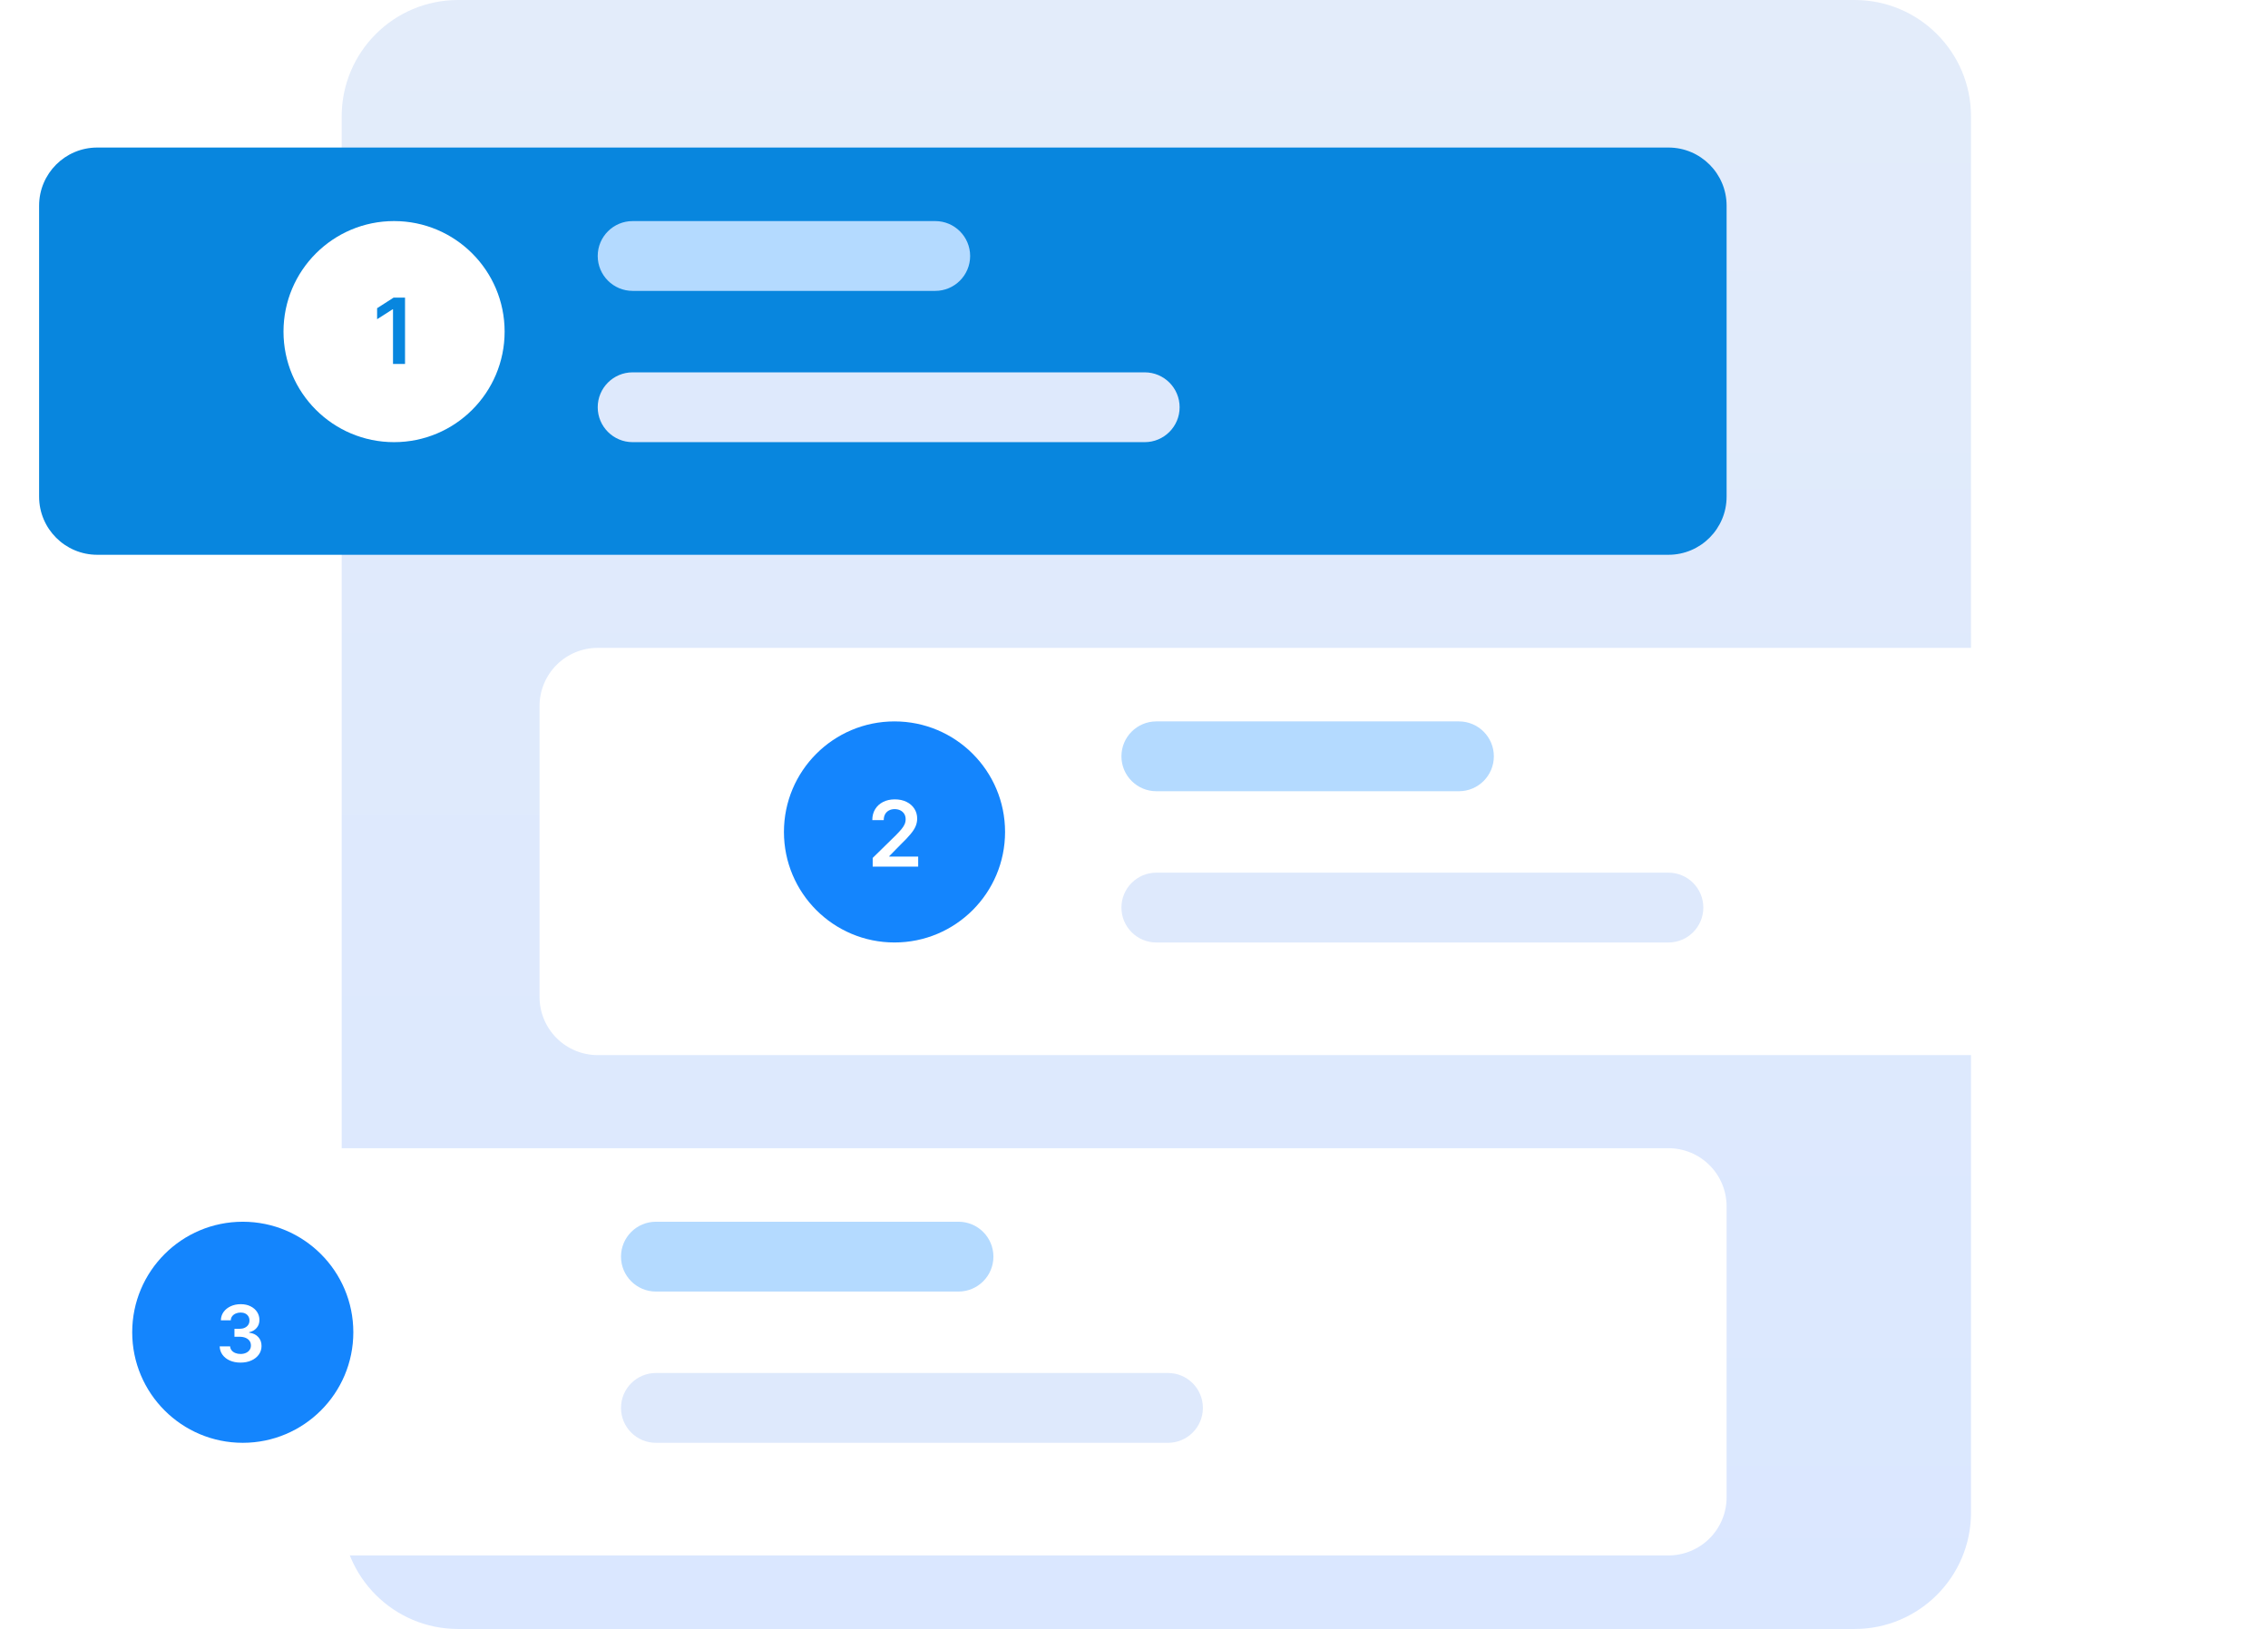 <svg width="348" height="250" viewBox="0 0 348 250" fill="none" xmlns="http://www.w3.org/2000/svg">
<path d="M284.572 0H70.286C60.424 0 52.429 7.995 52.429 17.857V232.143C52.429 242.005 60.424 250 70.286 250H284.572C294.434 250 302.429 242.005 302.429 232.143V17.857C302.429 7.995 294.434 0 284.572 0Z" fill="url(#paint0_linear_577_1275)"/>
<g filter="url(#filter0_d_577_1275)">
<path d="M91.714 96.429H332.786C335.154 96.429 337.425 97.369 339.099 99.044C340.774 100.718 341.714 102.989 341.714 105.357V150C341.714 152.368 340.774 154.639 339.099 156.314C337.425 157.988 335.154 158.929 332.786 158.929H91.714C89.346 158.929 87.075 157.988 85.401 156.314C83.726 154.639 82.786 152.368 82.786 150V105.357C82.786 102.989 83.726 100.718 85.401 99.044C87.075 97.369 89.346 96.429 91.714 96.429V96.429Z" fill="white"/>
</g>
<path d="M223.857 110.714H177.429C174.47 110.714 172.072 113.112 172.072 116.071C172.072 119.03 174.47 121.428 177.429 121.428H223.857C226.816 121.428 229.215 119.03 229.215 116.071C229.215 113.112 226.816 110.714 223.857 110.714Z" fill="#B4DAFF"/>
<path d="M256 133.928H177.429C174.47 133.928 172.072 136.327 172.072 139.285C172.072 142.244 174.47 144.643 177.429 144.643H256C258.959 144.643 261.357 142.244 261.357 139.285C261.357 136.327 258.959 133.928 256 133.928Z" fill="#DEE9FC"/>
<path d="M137.251 144.642C146.621 144.642 154.216 137.047 154.216 127.678C154.216 118.309 146.621 110.714 137.251 110.714C127.882 110.714 120.287 118.309 120.287 127.678C120.287 137.047 127.882 144.642 137.251 144.642Z" fill="#1485FD"/>
<path d="M133.905 133V131.668L137.44 128.202C137.778 127.861 138.059 127.558 138.285 127.293C138.51 127.027 138.679 126.771 138.792 126.522C138.905 126.273 138.961 126.008 138.961 125.727C138.961 125.405 138.888 125.13 138.742 124.901C138.596 124.669 138.396 124.49 138.141 124.364C137.885 124.238 137.595 124.175 137.271 124.175C136.936 124.175 136.643 124.245 136.391 124.384C136.139 124.52 135.943 124.714 135.804 124.966C135.668 125.218 135.6 125.518 135.6 125.866H133.845C133.845 125.219 133.993 124.658 134.288 124.18C134.583 123.703 134.989 123.334 135.506 123.072C136.026 122.81 136.623 122.679 137.295 122.679C137.978 122.679 138.578 122.807 139.095 123.062C139.612 123.317 140.013 123.667 140.298 124.111C140.587 124.555 140.731 125.062 140.731 125.632C140.731 126.013 140.658 126.388 140.512 126.756C140.366 127.124 140.109 127.531 139.741 127.979C139.377 128.426 138.865 128.968 138.205 129.604L136.45 131.389V131.459H140.885V133H133.905Z" fill="white"/>
<g filter="url(#filter1_d_577_1275)">
<path d="M14.929 173.214H256C258.368 173.214 260.639 174.155 262.313 175.829C263.988 177.504 264.929 179.775 264.929 182.143V226.786C264.929 229.154 263.988 231.425 262.313 233.099C260.639 234.774 258.368 235.714 256 235.714H14.929C12.561 235.714 10.29 234.774 8.615 233.099C6.941 231.425 6 229.154 6 226.786V182.143C6 179.775 6.941 177.504 8.615 175.829C10.29 174.155 12.561 173.214 14.929 173.214V173.214Z" fill="white"/>
</g>
<path d="M147.071 187.5H100.643C97.684 187.5 95.286 189.898 95.286 192.857C95.286 195.816 97.684 198.214 100.643 198.214H147.071C150.03 198.214 152.429 195.816 152.429 192.857C152.429 189.898 150.03 187.5 147.071 187.5Z" fill="#B4DAFF"/>
<path d="M179.214 210.714H100.643C97.684 210.714 95.286 213.113 95.286 216.071C95.286 219.03 97.684 221.429 100.643 221.429H179.214C182.173 221.429 184.571 219.03 184.571 216.071C184.571 213.113 182.173 210.714 179.214 210.714Z" fill="#DEE9FC"/>
<path d="M37.25 221.428C46.619 221.428 54.214 213.833 54.214 204.464C54.214 195.095 46.619 187.5 37.25 187.5C27.881 187.5 20.286 195.095 20.286 204.464C20.286 213.833 27.881 221.428 37.25 221.428Z" fill="#1485FD"/>
<path d="M36.908 209.119C36.294 209.119 35.749 209.014 35.271 208.804C34.797 208.594 34.422 208.301 34.146 207.926C33.871 207.551 33.724 207.118 33.707 206.626H35.31C35.324 206.862 35.402 207.068 35.544 207.244C35.686 207.418 35.875 207.553 36.111 207.649C36.347 207.746 36.611 207.794 36.903 207.794C37.216 207.794 37.493 207.74 37.734 207.632C37.976 207.521 38.165 207.368 38.301 207.172C38.438 206.976 38.504 206.75 38.501 206.494C38.504 206.23 38.436 205.997 38.297 205.795C38.158 205.594 37.956 205.436 37.692 205.322C37.43 205.209 37.115 205.152 36.746 205.152H35.974V203.933H36.746C37.05 203.933 37.315 203.881 37.543 203.776C37.773 203.67 37.953 203.523 38.084 203.332C38.215 203.139 38.278 202.916 38.276 202.663C38.278 202.416 38.223 202.202 38.109 202.02C37.999 201.835 37.841 201.692 37.636 201.589C37.435 201.487 37.197 201.436 36.925 201.436C36.658 201.436 36.41 201.484 36.183 201.581C35.956 201.678 35.773 201.815 35.633 201.994C35.494 202.17 35.42 202.381 35.412 202.625H33.891C33.902 202.136 34.043 201.707 34.312 201.338C34.585 200.966 34.949 200.676 35.403 200.469C35.858 200.259 36.368 200.153 36.933 200.153C37.516 200.153 38.021 200.263 38.45 200.482C38.882 200.697 39.216 200.989 39.452 201.355C39.688 201.722 39.805 202.126 39.805 202.57C39.808 203.061 39.663 203.473 39.371 203.805C39.081 204.138 38.7 204.355 38.229 204.457V204.526C38.842 204.611 39.312 204.838 39.639 205.207C39.969 205.574 40.132 206.03 40.129 206.575C40.129 207.064 39.99 207.501 39.712 207.888C39.436 208.271 39.055 208.572 38.57 208.791C38.087 209.01 37.533 209.119 36.908 209.119Z" fill="white"/>
<g filter="url(#filter2_d_577_1275)">
<path d="M256 19.643H14.929C9.997 19.643 6 23.64 6 28.571V73.214C6 78.145 9.997 82.143 14.929 82.143H256C260.931 82.143 264.929 78.145 264.929 73.214V28.571C264.929 23.64 260.931 19.643 256 19.643Z" fill="#0886DE"/>
</g>
<path d="M143.5 33.929H97.072C94.113 33.929 91.714 36.327 91.714 39.286C91.714 42.245 94.113 44.643 97.072 44.643H143.5C146.459 44.643 148.857 42.245 148.857 39.286C148.857 36.327 146.459 33.929 143.5 33.929Z" fill="#B4DAFF"/>
<path d="M175.643 57.143H97.072C94.113 57.143 91.714 59.541 91.714 62.5C91.714 65.459 94.113 67.857 97.072 67.857H175.643C178.602 67.857 181 65.459 181 62.5C181 59.541 178.602 57.143 175.643 57.143Z" fill="#DEE9FC"/>
<path d="M60.464 67.857C69.833 67.857 77.429 60.262 77.429 50.893C77.429 41.524 69.833 33.928 60.464 33.928C51.095 33.928 43.5 41.524 43.5 50.893C43.5 60.262 51.095 67.857 60.464 67.857Z" fill="white"/>
<path d="M62.148 45.675V55.856H60.303V47.469H60.243L57.862 48.991V47.3L60.393 45.675H62.148Z" fill="#0886DE"/>
<defs>
<filter id="filter0_d_577_1275" x="76.786" y="93.429" width="270.929" height="74.5" filterUnits="userSpaceOnUse" color-interpolation-filters="sRGB">
<feFlood flood-opacity="0" result="BackgroundImageFix"/>
<feColorMatrix in="SourceAlpha" type="matrix" values="0 0 0 0 0 0 0 0 0 0 0 0 0 0 0 0 0 0 127 0" result="hardAlpha"/>
<feOffset dy="3"/>
<feGaussianBlur stdDeviation="3"/>
<feColorMatrix type="matrix" values="0 0 0 0 0 0 0 0 0 0 0 0 0 0 0 0 0 0 0.161 0"/>
<feBlend mode="normal" in2="BackgroundImageFix" result="effect1_dropShadow_577_1275"/>
<feBlend mode="normal" in="SourceGraphic" in2="effect1_dropShadow_577_1275" result="shape"/>
</filter>
<filter id="filter1_d_577_1275" x="0" y="170.214" width="270.929" height="74.5" filterUnits="userSpaceOnUse" color-interpolation-filters="sRGB">
<feFlood flood-opacity="0" result="BackgroundImageFix"/>
<feColorMatrix in="SourceAlpha" type="matrix" values="0 0 0 0 0 0 0 0 0 0 0 0 0 0 0 0 0 0 127 0" result="hardAlpha"/>
<feOffset dy="3"/>
<feGaussianBlur stdDeviation="3"/>
<feColorMatrix type="matrix" values="0 0 0 0 0 0 0 0 0 0 0 0 0 0 0 0 0 0 0.161 0"/>
<feBlend mode="normal" in2="BackgroundImageFix" result="effect1_dropShadow_577_1275"/>
<feBlend mode="normal" in="SourceGraphic" in2="effect1_dropShadow_577_1275" result="shape"/>
</filter>
<filter id="filter2_d_577_1275" x="0" y="16.643" width="270.929" height="74.5" filterUnits="userSpaceOnUse" color-interpolation-filters="sRGB">
<feFlood flood-opacity="0" result="BackgroundImageFix"/>
<feColorMatrix in="SourceAlpha" type="matrix" values="0 0 0 0 0 0 0 0 0 0 0 0 0 0 0 0 0 0 127 0" result="hardAlpha"/>
<feOffset dy="3"/>
<feGaussianBlur stdDeviation="3"/>
<feColorMatrix type="matrix" values="0 0 0 0 0 0 0 0 0 0 0 0 0 0 0 0 0 0 0.161 0"/>
<feBlend mode="normal" in2="BackgroundImageFix" result="effect1_dropShadow_577_1275"/>
<feBlend mode="normal" in="SourceGraphic" in2="effect1_dropShadow_577_1275" result="shape"/>
</filter>
<linearGradient id="paint0_linear_577_1275" x1="177.429" y1="0" x2="177.429" y2="250" gradientUnits="userSpaceOnUse">
<stop stop-color="#E3ECFA"/>
<stop offset="1" stop-color="#DAE7FF"/>
</linearGradient>
</defs>
</svg>
